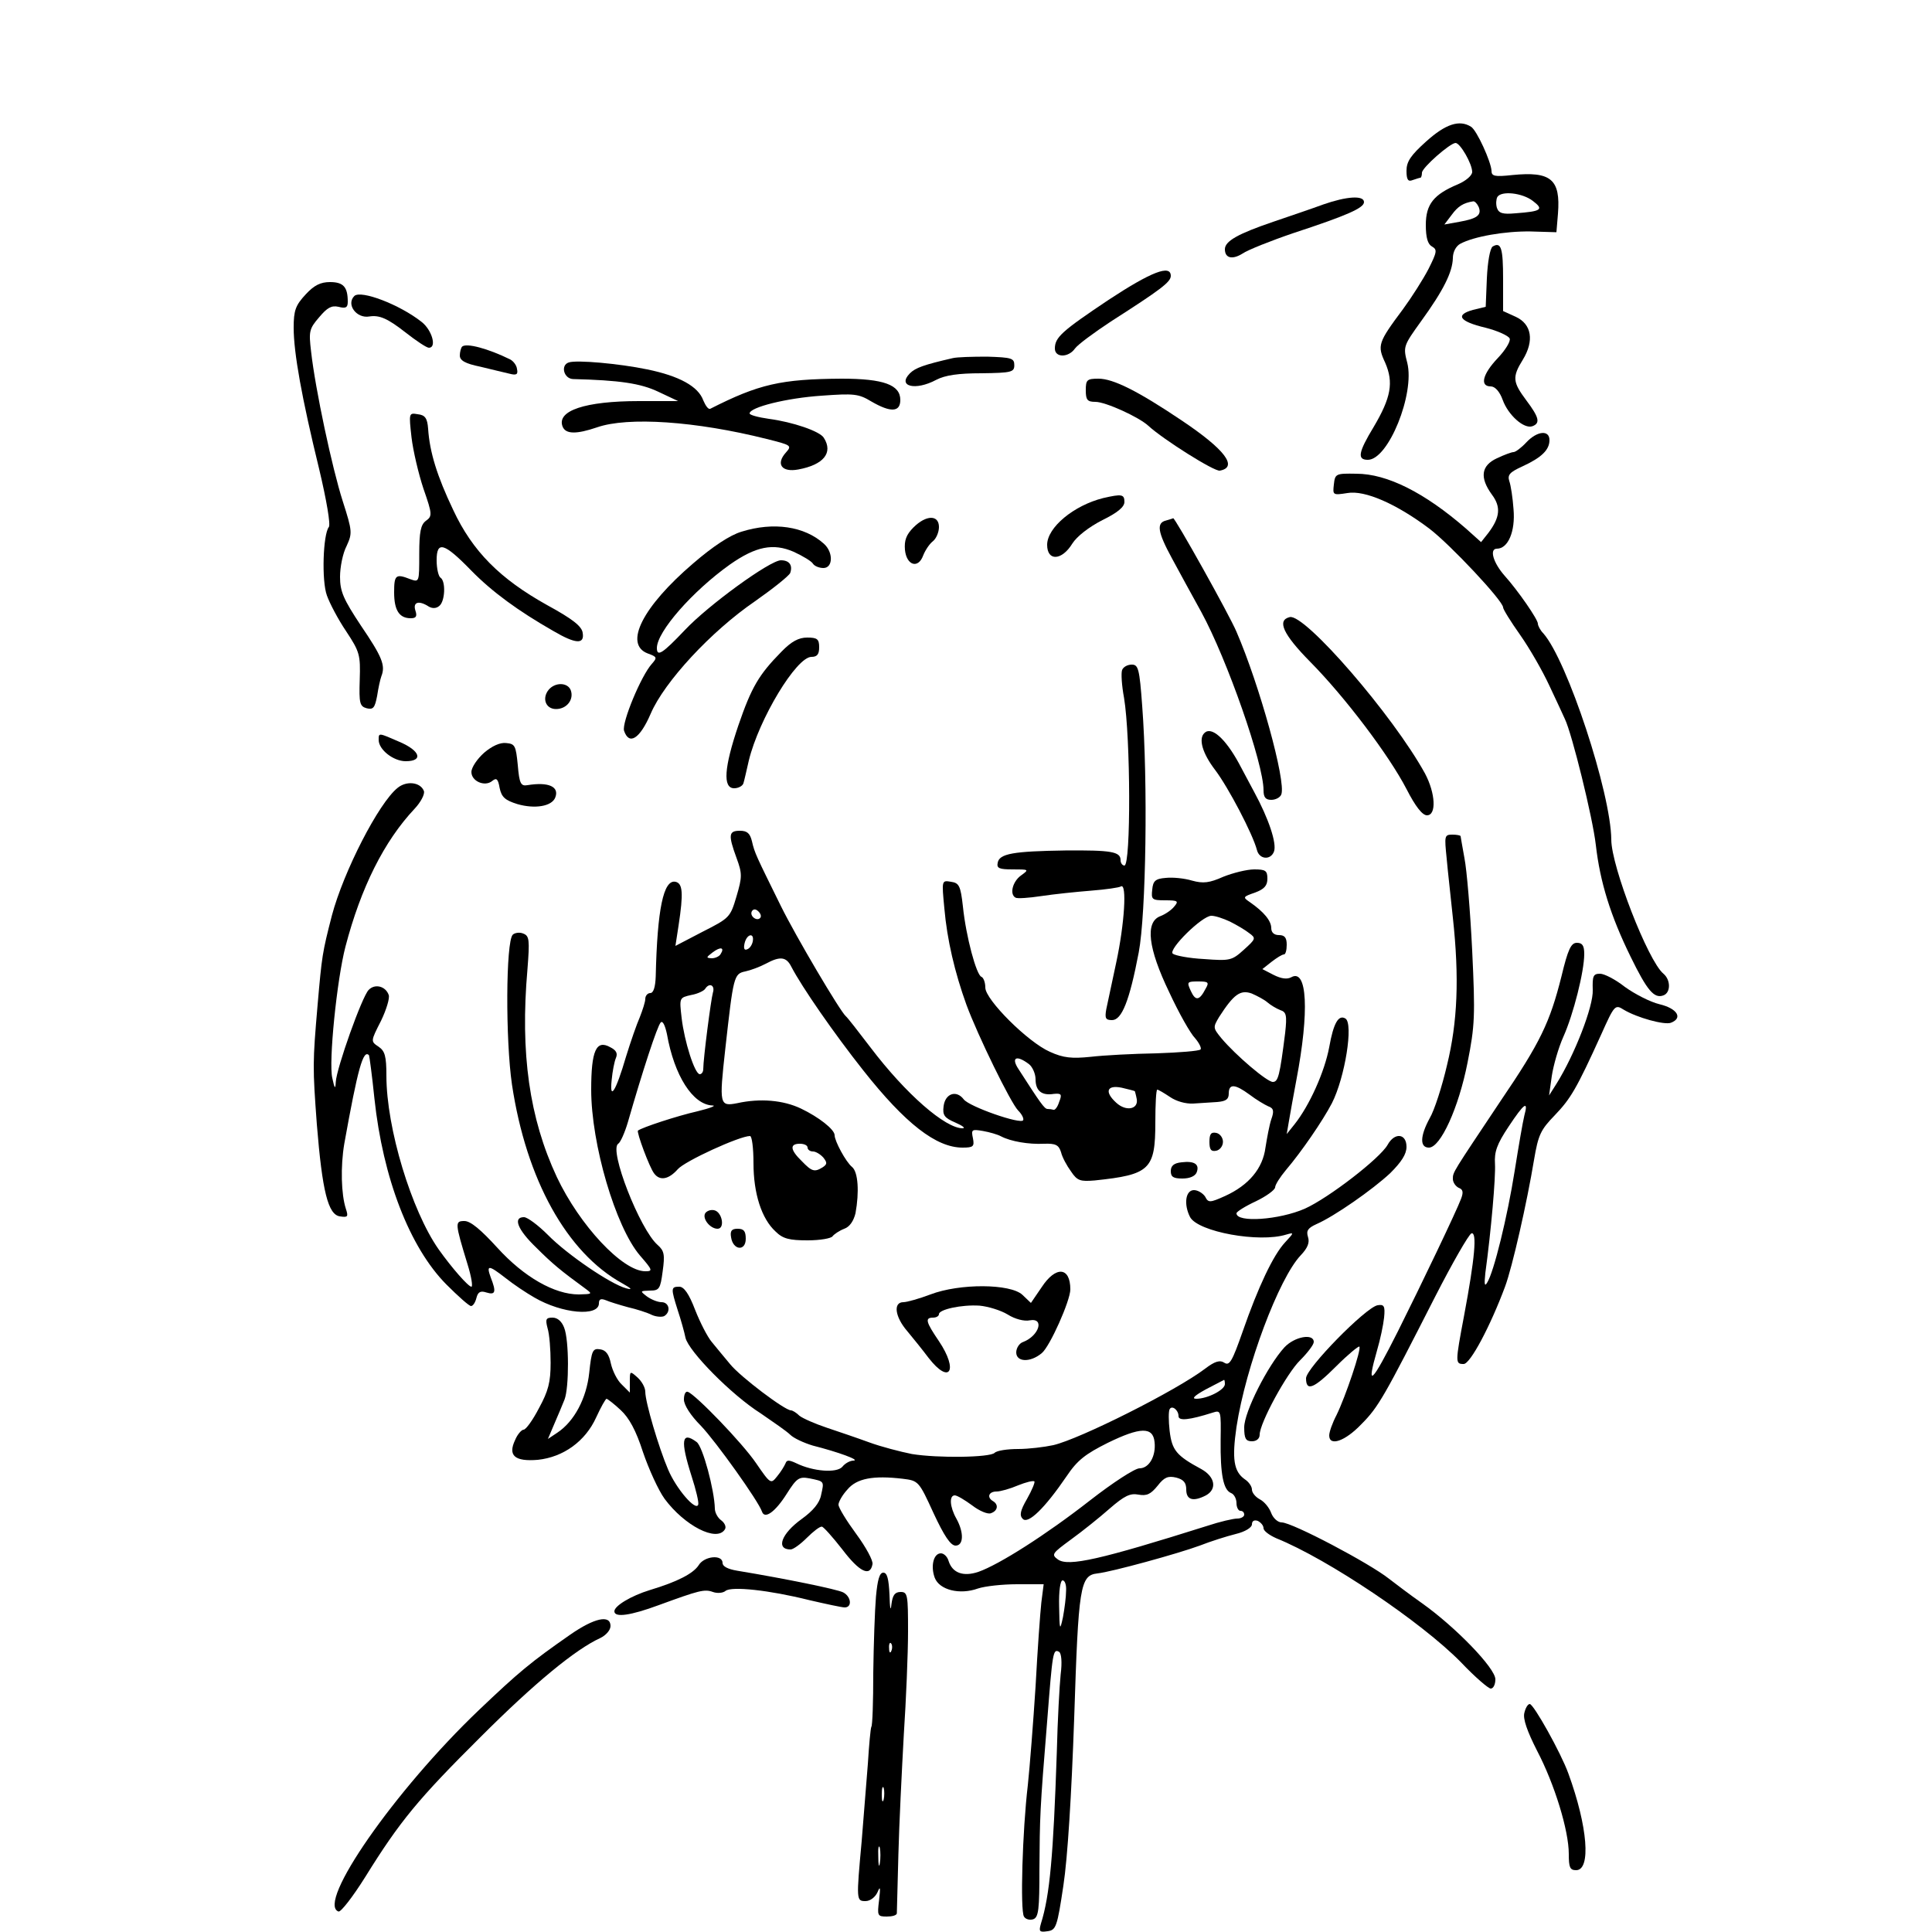<?xml version="1.0" standalone="no"?>
<!DOCTYPE svg PUBLIC "-//W3C//DTD SVG 20010904//EN"
 "http://www.w3.org/TR/2001/REC-SVG-20010904/DTD/svg10.dtd">
<svg version="1.0" xmlns="http://www.w3.org/2000/svg"
 width="500pt" height="500pt" viewBox="0 0 500 500"
 preserveAspectRatio="xMidYMid meet">

<g transform="translate(0,500) scale(0.1,-0.1)"
fill="#000000" stroke="none">
<path d="M3691 4634 c-40 -36 -51 -52 -51 -76 0 -23 4 -29 16 -24 9 3 18 6 20
6 2 0 4 6 4 13 0 13 73 77 87 77 12 0 43 -54 43 -75 0 -9 -16 -23 -37 -32 -62
-26 -83 -51 -83 -105 0 -33 5 -50 16 -56 14 -8 13 -14 -9 -58 -14 -27 -44 -74
-66 -104 -65 -87 -67 -94 -46 -139 22 -51 15 -90 -30 -166 -40 -66 -43 -85
-15 -85 53 0 122 171 102 251 -11 42 -10 44 36 108 58 80 81 127 82 163 0 16
8 31 19 37 35 19 116 33 182 32 l67 -2 4 48 c7 89 -18 110 -118 100 -46 -5
-54 -3 -54 11 -1 23 -38 105 -53 114 -30 19 -66 7 -116 -38z m276 -154 c29
-22 23 -27 -45 -32 -33 -3 -43 0 -48 14 -3 10 -2 22 1 28 10 17 65 11 92 -10z
m-140 -16 c8 -21 -5 -30 -50 -38 l-39 -7 19 25 c16 22 30 31 56 35 4 0 10 -6
14 -15z"/>
<path d="M3425 4471 c-27 -10 -86 -30 -130 -45 -91 -31 -125 -50 -125 -71 0
-23 19 -28 46 -11 13 9 73 33 132 53 140 46 182 65 182 80 0 18 -45 15 -105
-6z"/>
<path d="M3863 4362 c-7 -5 -13 -40 -15 -82 l-3 -74 -33 -8 c-47 -13 -35 -30
32 -46 32 -8 60 -21 63 -28 3 -7 -11 -30 -31 -51 -39 -41 -47 -73 -18 -73 11
0 23 -13 31 -35 14 -39 55 -76 77 -68 21 8 17 23 -16 67 -35 47 -37 60 -9 105
30 49 23 92 -18 111 l-33 15 0 82 c0 81 -5 98 -27 85z"/>
<path d="M2869 4224 c-121 -81 -139 -97 -139 -126 0 -24 35 -24 52 0 7 10 49
41 93 70 128 82 155 102 155 118 0 30 -50 11 -161 -62z"/>
<path d="M791 4238 c-26 -28 -31 -41 -31 -86 0 -65 21 -182 66 -366 19 -80 30
-144 25 -150 -15 -19 -19 -139 -5 -177 7 -20 29 -62 50 -93 35 -53 37 -61 35
-125 -2 -61 0 -69 18 -74 17 -4 21 1 27 32 3 20 8 43 11 51 11 28 2 50 -53
131 -45 68 -54 88 -54 126 0 25 7 61 17 80 15 33 15 38 -10 116 -27 84 -71
289 -82 388 -6 51 -5 58 21 88 21 25 32 31 50 27 19 -5 24 -2 24 13 0 38 -11
51 -46 51 -24 0 -41 -8 -63 -32z"/>
<path d="M917 4234 c-22 -22 6 -59 39 -53 26 4 47 -5 93 -41 28 -22 55 -40 61
-40 21 0 8 46 -19 67 -57 45 -157 83 -174 67z"/>
<path d="M1196 4103 c-3 -3 -6 -14 -6 -23 0 -13 14 -21 53 -29 28 -7 63 -15
75 -18 19 -5 23 -2 20 12 -1 10 -10 21 -18 25 -57 28 -113 43 -124 33z"/>
<path d="M2465 4073 c-74 -17 -96 -25 -110 -39 -34 -34 14 -46 68 -17 23 12
57 17 117 17 78 1 85 3 85 21 0 18 -7 20 -70 22 -38 0 -79 -1 -90 -4z"/>
<path d="M1472 4062 c-22 -7 -13 -42 11 -43 120 -3 175 -11 221 -33 l51 -24
-101 0 c-140 0 -214 -25 -198 -66 8 -20 36 -20 89 -2 80 28 256 16 439 -30 64
-16 66 -17 50 -35 -27 -30 -11 -52 32 -44 65 12 91 43 66 82 -10 17 -81 41
-142 49 -28 4 -50 10 -50 14 0 16 96 40 187 46 83 6 95 5 128 -15 50 -29 75
-28 75 4 0 39 -43 55 -152 55 -157 -1 -214 -14 -340 -78 -5 -2 -12 8 -18 22
-13 36 -62 63 -145 80 -72 15 -183 25 -203 18z"/>
<path d="M2810 3990 c0 -25 4 -30 25 -30 26 0 112 -39 137 -62 38 -35 171
-119 185 -116 48 9 13 55 -99 130 -113 76 -177 108 -215 108 -30 0 -33 -3 -33
-30z"/>
<path d="M1065 3868 c4 -34 18 -94 31 -133 23 -66 23 -71 6 -83 -13 -10 -17
-28 -17 -86 0 -73 0 -73 -23 -65 -38 15 -42 11 -42 -34 0 -46 13 -67 43 -67
14 0 17 5 12 20 -7 22 9 27 35 10 9 -5 19 -5 27 2 15 12 17 64 3 73 -5 3 -10
23 -10 45 0 51 19 46 90 -27 54 -55 121 -104 212 -156 58 -34 81 -35 76 -5 -2
17 -26 36 -92 72 -122 68 -193 139 -243 246 -42 88 -61 150 -65 210 -2 28 -8
36 -27 38 -23 4 -23 3 -16 -60z"/>
<path d="M3950 3855 c-13 -14 -28 -25 -33 -25 -5 0 -24 -7 -43 -16 -41 -19
-45 -50 -13 -94 24 -32 21 -59 -9 -99 l-19 -24 -39 35 c-107 93 -204 142 -284
142 -53 1 -55 0 -58 -28 -3 -27 -3 -28 35 -22 45 8 127 -28 212 -92 54 -41
191 -187 191 -204 0 -5 20 -37 44 -71 24 -34 58 -93 76 -132 18 -38 36 -77 40
-86 18 -37 72 -255 80 -326 11 -96 38 -183 90 -289 43 -88 61 -109 85 -100 19
7 19 40 0 56 -40 33 -135 278 -135 347 -1 121 -114 464 -176 534 -8 8 -14 20
-14 25 0 11 -51 85 -86 124 -30 34 -40 70 -20 70 29 0 48 45 43 102 -2 29 -7
62 -11 73 -5 16 1 23 34 38 50 23 70 43 70 68 0 27 -32 24 -60 -6z"/>
<path d="M2855 3711 c-76 -19 -145 -76 -145 -121 0 -43 38 -41 65 3 12 19 43
43 78 61 39 19 57 34 57 47 0 20 -7 21 -55 10z"/>
<path d="M2364 3635 c-19 -19 -24 -34 -22 -58 4 -40 34 -50 47 -15 5 13 16 30
25 37 9 7 16 24 16 37 0 32 -33 32 -66 -1z"/>
<path d="M3018 3653 c-26 -6 -22 -30 15 -98 18 -33 52 -96 76 -139 67 -123
161 -392 161 -461 0 -18 5 -25 20 -25 11 0 23 6 26 14 13 33 -57 285 -116 421
-18 43 -160 297 -164 294 0 -1 -9 -3 -18 -6z"/>
<path d="M1919 3624 c-30 -9 -74 -38 -125 -82 -131 -112 -180 -209 -118 -233
25 -9 25 -11 11 -27 -28 -31 -78 -152 -72 -173 13 -39 41 -21 69 44 35 82 156
213 270 291 47 33 87 65 91 73 7 20 -2 33 -24 33 -28 0 -188 -116 -249 -181
-57 -60 -72 -70 -72 -46 0 42 92 147 189 216 67 47 112 56 165 33 24 -11 47
-25 50 -31 4 -6 16 -11 27 -11 25 0 26 41 1 63 -50 45 -130 57 -213 31z"/>
<path d="M3338 3403 c-34 -8 -18 -44 53 -116 90 -91 204 -242 249 -329 23 -45
41 -68 53 -68 25 0 22 57 -5 108 -83 151 -311 414 -350 405z"/>
<path d="M2022 3313 c-58 -59 -77 -91 -111 -190 -37 -109 -41 -163 -11 -163
11 0 22 6 24 13 2 6 8 33 14 59 26 107 123 268 162 268 15 0 20 7 20 25 0 21
-5 25 -31 25 -22 0 -41 -10 -67 -37z"/>
<path d="M2904 3266 c-3 -8 -1 -40 5 -72 17 -102 18 -434 1 -434 -5 0 -10 6
-10 14 0 22 -24 26 -143 25 -134 -2 -171 -8 -175 -32 -3 -14 4 -17 39 -17 42
0 43 0 21 -16 -21 -15 -30 -48 -14 -57 4 -3 34 -1 67 4 33 5 91 11 129 14 38
3 73 8 77 11 16 9 9 -98 -12 -196 -11 -52 -23 -107 -26 -122 -4 -23 -2 -28 15
-28 25 0 45 49 69 175 19 100 24 441 9 638 -7 96 -10 107 -27 107 -11 0 -22
-6 -25 -14z"/>
<path d="M1420 3215 c-18 -22 -8 -50 19 -50 28 0 47 25 38 49 -8 20 -40 21
-57 1z"/>
<path d="M3117 3103 c-16 -15 -5 -53 28 -96 34 -45 97 -165 108 -207 6 -24 35
-27 44 -4 8 21 -14 86 -51 154 -16 30 -34 64 -40 75 -35 64 -71 96 -89 78z"/>
<path d="M980 3085 c0 -25 38 -55 70 -55 46 0 38 27 -16 50 -55 24 -54 24 -54
5z"/>
<path d="M1253 3052 c-18 -16 -33 -38 -33 -50 0 -24 35 -39 54 -23 11 9 15 5
19 -18 5 -24 14 -32 46 -42 45 -13 89 -6 98 17 11 28 -17 41 -72 32 -17 -3
-21 4 -25 52 -5 50 -7 55 -30 57 -16 2 -37 -8 -57 -25z"/>
<path d="M1029 2961 c-49 -39 -140 -217 -170 -330 -25 -97 -26 -105 -37 -231
-13 -151 -13 -161 -2 -310 14 -173 29 -234 60 -238 20 -3 22 -1 15 20 -12 37
-14 109 -4 168 35 195 49 245 64 229 1 -2 8 -53 14 -112 22 -206 91 -385 186
-481 31 -31 59 -56 64 -56 5 0 11 9 14 21 4 16 11 19 26 14 23 -7 26 1 11 39
-12 33 -6 33 39 -2 20 -16 53 -38 74 -50 72 -42 167 -50 167 -15 0 11 5 13 18
8 9 -4 35 -12 57 -18 22 -5 50 -14 62 -20 11 -5 26 -6 32 -3 18 11 13 36 -7
36 -10 0 -27 7 -38 15 -18 14 -18 14 8 15 24 0 27 4 33 50 6 43 4 53 -13 68
-46 40 -127 247 -102 262 6 4 17 29 25 56 37 129 76 249 85 258 5 5 11 -7 16
-30 19 -108 67 -183 118 -185 11 0 -6 -7 -39 -15 -53 -12 -144 -42 -154 -50
-4 -4 30 -96 42 -111 15 -20 38 -15 61 11 18 21 160 86 187 86 5 0 9 -31 9
-70 0 -79 21 -144 57 -177 19 -19 36 -23 83 -23 32 0 62 5 65 11 4 5 17 14 30
19 14 5 24 20 29 40 10 55 7 107 -9 120 -16 13 -45 67 -45 82 0 15 -41 47 -87
69 -46 22 -106 27 -165 14 -46 -9 -47 -4 -31 140 21 188 22 195 52 201 14 3
38 12 53 20 37 20 53 18 66 -8 27 -52 110 -172 186 -268 109 -138 189 -200
257 -200 28 0 31 3 27 24 -5 23 -3 24 26 19 17 -3 38 -9 47 -14 25 -13 71 -21
111 -19 30 1 38 -3 44 -22 3 -13 15 -35 26 -50 16 -24 24 -26 61 -23 143 15
157 28 157 151 0 46 2 84 5 84 3 0 18 -9 33 -19 16 -11 40 -18 60 -17 17 1 46
3 62 4 23 2 30 7 30 22 0 26 16 25 54 -3 17 -13 39 -26 48 -30 14 -5 16 -12 8
-34 -5 -15 -11 -48 -15 -73 -7 -54 -43 -97 -104 -125 -40 -18 -44 -18 -52 -2
-6 9 -19 17 -29 17 -22 0 -27 -37 -10 -70 21 -38 179 -67 249 -45 21 6 20 5
-3 -20 -31 -33 -70 -116 -110 -231 -27 -77 -34 -89 -47 -81 -12 8 -25 4 -50
-15 -75 -57 -324 -182 -393 -198 -23 -5 -64 -10 -91 -10 -28 0 -55 -4 -61 -10
-12 -12 -146 -14 -214 -3 -30 6 -80 19 -110 30 -30 11 -80 28 -110 38 -30 10
-62 24 -71 31 -8 8 -18 14 -22 14 -16 0 -131 87 -157 119 -17 20 -38 46 -48
58 -11 13 -30 50 -43 83 -16 42 -29 60 -41 60 -22 0 -22 -4 -4 -61 8 -24 17
-56 20 -71 8 -35 119 -148 195 -196 32 -22 67 -46 76 -55 9 -9 35 -21 58 -28
67 -17 124 -38 106 -39 -9 0 -22 -7 -29 -16 -15 -17 -76 -12 -119 9 -19 9 -25
9 -28 0 -3 -7 -12 -22 -22 -34 -16 -20 -17 -20 -54 34 -36 53 -157 178 -177
185 -6 2 -10 -7 -10 -20 0 -14 17 -41 44 -68 39 -41 149 -195 158 -222 7 -21
35 0 64 46 26 41 32 45 59 40 39 -8 38 -7 30 -43 -4 -21 -21 -41 -50 -62 -53
-38 -68 -79 -29 -79 7 0 26 14 42 30 17 17 34 30 39 29 4 0 28 -27 53 -59 44
-58 72 -72 78 -38 2 9 -17 44 -42 78 -25 34 -46 68 -46 76 0 7 10 25 23 39 24
29 67 37 143 28 41 -5 42 -6 80 -89 27 -58 44 -84 57 -84 21 0 22 34 2 70 -17
30 -19 60 -4 60 6 0 26 -12 45 -26 18 -14 41 -24 49 -20 17 6 20 22 5 31 -17
10 -11 25 9 25 10 0 35 7 56 16 20 8 39 13 42 10 2 -2 -6 -22 -19 -45 -18 -31
-20 -43 -11 -52 14 -14 57 28 113 110 28 42 49 58 107 87 84 41 117 42 121 2
4 -36 -14 -68 -39 -68 -12 0 -69 -37 -128 -83 -114 -89 -235 -166 -289 -185
-39 -13 -67 -3 -77 28 -3 11 -12 20 -20 20 -19 0 -27 -33 -16 -63 12 -32 65
-45 112 -28 18 6 63 11 101 11 l69 0 -6 -47 c-3 -27 -10 -124 -15 -218 -6 -93
-15 -208 -20 -255 -14 -118 -20 -324 -10 -340 4 -7 15 -10 24 -7 14 5 16 26
16 129 1 136 1 152 20 383 14 179 15 189 31 180 6 -4 8 -27 4 -58 -3 -29 -8
-119 -10 -202 -9 -267 -18 -370 -41 -443 -6 -21 -4 -23 17 -20 22 3 25 11 41
118 11 72 21 234 28 434 11 340 15 369 60 374 37 4 208 51 265 72 28 11 69 24
93 30 25 6 42 17 42 25 0 9 6 12 15 9 8 -4 15 -12 15 -19 0 -7 15 -18 33 -26
134 -54 376 -217 478 -321 36 -38 71 -68 77 -68 7 0 12 11 12 24 0 29 -104
136 -190 197 -30 21 -68 50 -85 63 -50 40 -251 146 -278 146 -10 0 -22 11 -27
24 -5 14 -18 30 -30 36 -11 6 -20 17 -20 25 0 8 -8 20 -19 27 -28 20 -33 52
-21 135 24 157 110 385 166 444 18 19 24 33 19 48 -5 16 0 23 22 33 46 20 145
89 191 132 29 29 42 49 42 68 0 35 -31 38 -49 5 -20 -35 -152 -137 -214 -165
-66 -29 -177 -37 -177 -12 0 4 22 18 50 31 27 13 49 29 50 36 0 7 13 27 28 45
40 47 95 127 119 173 34 67 56 206 35 219 -18 11 -31 -12 -42 -74 -12 -64 -51
-151 -90 -200 l-20 -25 6 35 c3 19 12 67 19 105 34 178 28 289 -13 266 -11 -6
-26 -4 -46 6 l-29 15 24 19 c13 10 27 19 32 19 4 0 7 11 7 25 0 18 -5 25 -20
25 -13 0 -20 7 -20 18 0 19 -19 42 -55 67 -19 13 -19 14 13 25 24 9 32 18 32
36 0 21 -5 24 -34 24 -19 0 -55 -9 -80 -19 -36 -16 -52 -18 -81 -10 -20 6 -50
9 -68 7 -27 -2 -33 -8 -35 -30 -3 -26 -1 -28 34 -28 32 0 35 -2 23 -16 -7 -9
-23 -20 -36 -25 -40 -15 -32 -83 23 -197 25 -54 55 -107 67 -119 11 -13 17
-26 14 -29 -4 -4 -55 -8 -114 -10 -60 -1 -136 -5 -170 -9 -49 -5 -71 -3 -106
13 -57 25 -167 135 -167 166 0 14 -5 26 -10 28 -13 4 -40 104 -48 182 -6 54
-10 61 -31 64 -24 4 -24 4 -17 -69 7 -81 27 -166 57 -249 29 -79 115 -255 134
-274 9 -9 15 -20 13 -25 -5 -12 -140 35 -154 54 -19 25 -48 15 -52 -18 -3 -23
2 -30 30 -42 18 -8 27 -14 20 -15 -45 -1 -148 89 -239 209 -32 42 -60 78 -64
81 -15 13 -129 206 -168 285 -64 130 -68 137 -75 168 -5 20 -12 27 -31 27 -29
0 -31 -10 -9 -70 15 -41 15 -49 0 -100 -16 -54 -18 -56 -87 -91 l-71 -37 8 52
c13 85 11 110 -8 114 -31 6 -47 -71 -51 -245 -1 -28 -6 -43 -14 -43 -7 0 -13
-7 -13 -15 0 -8 -7 -29 -14 -47 -8 -18 -24 -64 -36 -103 -26 -89 -43 -116 -37
-60 2 22 7 48 11 57 5 12 1 20 -15 28 -36 20 -49 -9 -49 -110 0 -141 63 -355
126 -429 33 -38 34 -41 14 -41 -59 0 -170 119 -229 244 -71 152 -95 320 -76
537 6 77 5 87 -11 93 -9 4 -22 2 -27 -3 -18 -18 -19 -272 -2 -388 37 -246 142
-435 285 -514 25 -14 28 -18 10 -13 -40 11 -152 87 -202 138 -25 25 -53 46
-62 46 -29 0 -17 -32 32 -79 42 -42 64 -60 127 -106 19 -14 18 -14 -17 -15
-63 0 -142 45 -211 121 -42 46 -69 69 -85 69 -25 0 -25 -4 8 -112 10 -32 14
-58 10 -58 -8 0 -51 49 -85 97 -70 100 -135 313 -135 449 0 51 -4 64 -20 75
-21 14 -21 14 6 67 14 29 23 59 20 67 -8 23 -36 30 -52 13 -17 -17 -83 -202
-85 -238 -1 -20 -3 -18 -9 10 -10 41 12 256 34 340 40 153 100 273 179 357 16
17 27 38 24 46 -9 23 -45 27 -68 8z m938 -337 c-9 -9 -28 6 -21 18 4 6 10 6
17 -1 6 -6 8 -13 4 -17z m1216 -9 c18 -9 40 -22 50 -30 18 -13 17 -15 -14 -43
-31 -28 -36 -29 -103 -24 -39 2 -75 9 -81 14 -12 11 76 98 100 98 10 0 31 -7
48 -15z m-1235 -52 c-2 -9 -8 -18 -15 -20 -7 -3 -9 3 -6 16 6 25 26 28 21 4z
m-83 -32 c-3 -6 -14 -11 -23 -11 -15 1 -15 2 2 15 21 16 32 13 21 -4z m1255
-90 c-16 -31 -26 -32 -38 -6 -11 24 -10 25 19 25 26 0 29 -2 19 -19z m-1275
-10 c-5 -17 -25 -171 -25 -198 0 -7 -4 -13 -9 -13 -13 0 -40 85 -47 146 -6 52
-6 52 25 59 17 3 33 11 36 16 11 17 26 9 20 -10z m1435 -25 c8 -7 23 -16 33
-20 16 -5 18 -13 13 -59 -14 -111 -18 -127 -32 -127 -15 0 -96 69 -133 113
-22 27 -22 28 -6 55 38 59 55 71 84 61 14 -6 33 -16 41 -23z m-617 -160 c9 -7
17 -25 17 -39 0 -30 16 -43 47 -38 20 2 22 -1 14 -21 -4 -13 -11 -22 -15 -20
-3 1 -10 2 -15 2 -8 0 -19 16 -75 103 -20 30 -6 38 27 13z m274 -70 c0 0 3
-10 5 -21 4 -26 -28 -32 -53 -9 -31 28 -25 47 14 39 17 -4 33 -8 34 -9z m-847
-146 c0 -5 6 -10 14 -10 7 0 19 -7 27 -16 10 -13 10 -17 -2 -25 -21 -13 -28
-11 -54 16 -30 29 -32 45 -5 45 11 0 20 -4 20 -10z m1080 -612 c0 -15 -45 -38
-74 -38 -13 0 -5 8 24 24 25 13 46 24 48 25 1 0 2 -5 2 -11z m-120 -83 c0 -13
28 -10 88 9 22 7 22 6 21 -71 -1 -89 7 -129 27 -137 8 -3 14 -15 14 -26 0 -11
5 -20 10 -20 6 0 10 -4 10 -10 0 -5 -8 -10 -18 -10 -10 0 -45 -8 -78 -19 -276
-87 -359 -106 -386 -87 -18 13 -15 16 34 52 29 21 74 57 100 80 38 33 53 40
74 36 22 -4 32 1 50 23 17 22 27 26 48 21 19 -5 26 -13 26 -31 0 -27 18 -32
51 -15 29 16 24 48 -12 68 -65 35 -76 49 -82 99 -3 26 -3 51 0 56 6 11 23 -2
23 -18z m-291 -452 c0 -16 -4 -46 -8 -68 -8 -37 -9 -35 -10 28 -1 39 3 67 9
67 6 0 10 -12 9 -27z"/>
<path d="M3744 2778 c3 -35 11 -103 16 -153 17 -157 12 -270 -15 -381 -13 -56
-33 -118 -45 -138 -25 -46 -26 -76 -2 -76 30 0 77 103 100 220 19 96 20 121
12 290 -5 102 -14 209 -20 239 -5 29 -10 55 -10 57 0 2 -10 4 -21 4 -21 0 -21
-3 -15 -62z"/>
<path d="M4041 2473 c-30 -119 -54 -170 -158 -323 -124 -186 -123 -183 -123
-201 0 -9 7 -19 15 -23 11 -4 13 -11 6 -29 -12 -32 -101 -218 -163 -342 -69
-137 -83 -150 -54 -49 8 27 16 65 18 84 3 30 0 35 -17 32 -31 -6 -185 -163
-185 -189 0 -35 20 -27 79 32 30 30 57 52 59 50 6 -6 -36 -130 -59 -177 -11
-21 -19 -44 -19 -53 0 -29 41 -15 83 29 45 45 60 73 191 330 45 88 87 161 94
164 15 5 9 -64 -19 -213 -23 -122 -23 -125 -1 -125 17 0 69 98 107 200 19 51
57 219 75 328 11 65 17 78 54 116 41 43 56 68 120 209 34 76 36 78 58 64 35
-21 105 -40 122 -34 32 12 17 37 -29 48 -25 6 -65 27 -90 45 -24 19 -53 34
-64 34 -18 0 -20 -6 -19 -42 2 -42 -47 -168 -94 -243 l-19 -30 7 50 c4 27 17
73 30 102 26 58 54 169 54 214 0 22 -5 29 -19 29 -15 0 -23 -16 -40 -87z m-96
-360 c-4 -16 -15 -80 -25 -143 -19 -120 -54 -262 -71 -289 -7 -12 -8 -5 -5 24
15 110 27 248 25 283 -2 31 5 51 35 96 41 62 52 69 41 29z"/>
<path d="M3130 2045 c0 -20 4 -26 18 -23 9 2 17 12 17 23 0 11 -8 21 -17 23
-14 3 -18 -3 -18 -23z"/>
<path d="M3058 1992 c-20 -2 -28 -9 -28 -23 0 -15 7 -19 30 -19 19 0 33 6 37
16 8 21 -6 30 -39 26z"/>
<path d="M1825 1860 c-8 -14 13 -40 32 -40 20 0 12 44 -9 48 -9 2 -19 -2 -23
-8z"/>
<path d="M1892 1798 c5 -34 38 -37 38 -4 0 20 -5 26 -21 26 -15 0 -20 -5 -17
-22z"/>
<path d="M2696 1669 l-28 -41 -22 21 c-31 29 -162 30 -238 1 -29 -11 -61 -20
-70 -20 -27 0 -22 -38 10 -75 15 -18 40 -49 55 -69 55 -71 78 -33 27 43 -34
50 -37 61 -15 61 8 0 15 4 15 9 0 12 58 25 105 22 22 -2 55 -12 73 -23 19 -12
43 -18 57 -15 39 7 24 -40 -17 -56 -10 -3 -18 -16 -18 -27 0 -25 36 -27 66 -2
21 17 74 136 74 165 0 59 -38 61 -74 6z"/>
<path d="M1417 1563 c5 -16 8 -56 8 -90 0 -50 -6 -73 -30 -117 -16 -31 -34
-56 -40 -56 -5 0 -16 -12 -22 -27 -19 -40 -1 -56 59 -51 66 7 123 48 151 110
12 26 24 48 27 48 3 -1 19 -13 36 -29 22 -20 40 -53 58 -109 15 -44 40 -99 56
-121 51 -69 135 -113 156 -79 4 6 0 16 -9 23 -10 7 -17 21 -17 31 -1 47 -31
160 -47 172 -39 29 -43 5 -13 -89 11 -34 19 -67 17 -73 -6 -18 -57 41 -78 91
-24 56 -59 174 -59 201 0 11 -9 27 -20 37 -20 18 -20 17 -20 -11 l0 -28 -21
21 c-12 11 -24 36 -28 54 -5 24 -13 35 -28 37 -19 3 -22 -3 -28 -60 -7 -67
-39 -127 -83 -156 l-24 -16 17 40 c9 21 21 49 26 62 12 31 12 154 -1 186 -6
16 -17 26 -30 26 -17 0 -19 -4 -13 -27z"/>
<path d="M3324 1513 c-43 -47 -104 -167 -104 -207 0 -29 4 -36 20 -36 12 0 20
7 20 17 0 30 70 159 105 193 19 19 35 40 35 47 0 23 -50 14 -76 -14z"/>
<path d="M1808 949 c-14 -21 -53 -42 -126 -64 -49 -15 -92 -41 -92 -55 0 -17
42 -11 115 16 104 38 118 42 140 34 11 -4 26 -3 33 3 16 12 112 2 216 -24 43
-10 85 -19 92 -19 20 0 17 28 -4 39 -16 8 -147 35 -274 56 -24 4 -38 11 -38
20 0 23 -48 18 -62 -6z"/>
<path d="M2267 868 c-3 -35 -6 -123 -7 -197 0 -74 -2 -137 -5 -140 -2 -4 -6
-47 -9 -96 -4 -50 -11 -139 -16 -200 -14 -153 -14 -155 10 -155 12 0 25 10 31
23 7 17 8 13 4 -21 -5 -40 -4 -42 20 -42 14 0 25 3 26 8 0 4 2 72 4 152 2 80
9 219 14 310 6 91 11 211 11 268 0 94 -1 102 -19 102 -15 0 -21 -8 -24 -32 -2
-20 -4 -11 -5 25 -2 41 -6 57 -16 57 -10 0 -15 -19 -19 -62z m40 -140 c-3 -8
-6 -5 -6 6 -1 11 2 17 5 13 3 -3 4 -12 1 -19z m-20 -385 c-3 -10 -5 -4 -5 12
0 17 2 24 5 18 2 -7 2 -21 0 -30z m-10 -165 c-2 -13 -4 -5 -4 17 -1 22 1 32 4
23 2 -10 2 -28 0 -40z"/>
<path d="M1475 769 c-102 -71 -132 -96 -236 -195 -217 -207 -421 -500 -363
-521 6 -2 37 38 69 89 90 145 137 202 299 363 140 140 246 227 310 256 14 7
26 20 26 31 0 30 -42 21 -105 -23z"/>
<path d="M3945 567 c-4 -15 7 -47 33 -98 45 -86 82 -206 82 -267 0 -35 3 -42
19 -42 39 0 30 113 -20 250 -19 53 -90 180 -100 180 -5 0 -11 -10 -14 -23z"/>
</g>
</svg>
